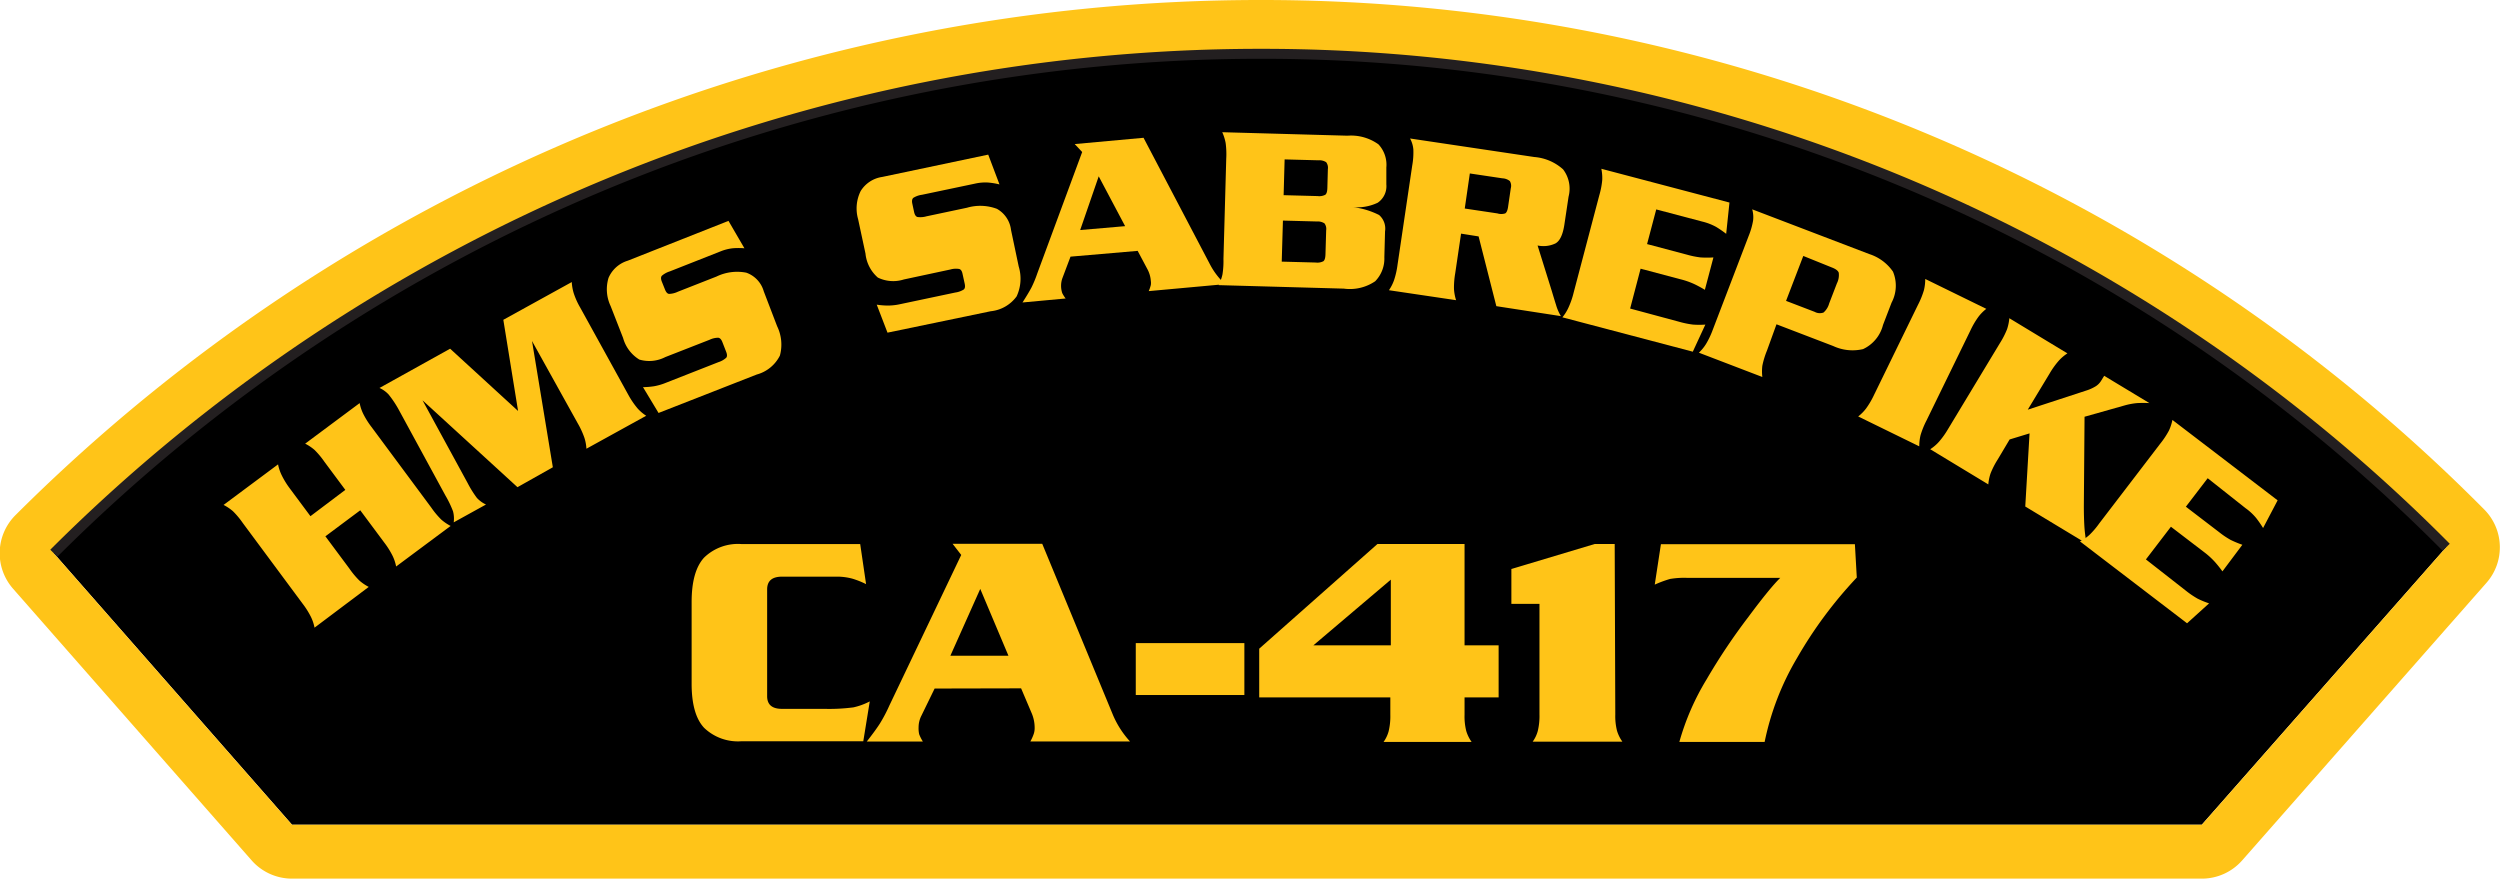 <svg id="Layer_1" data-name="Layer 1" xmlns="http://www.w3.org/2000/svg" viewBox="0 0 250.93 88.19"><defs><style>.cls-1{fill:#ffc418;}.cls-2{fill:none;stroke:#231f20;}</style></defs><title>CA-417</title><path d="M5.4,55.53a171.41,171.41,0,0,1,121-50.13A167.4,167.4,0,0,1,245.53,54.93L221,82.78H29.31Z"/><path class="cls-1" d="M5.4,55.53a171.41,171.41,0,0,1,121-50.13A167.4,167.4,0,0,1,245.53,54.92L221,82.78H29.31ZM92.56,3.29a177,177,0,0,0-91,48.41,5.4,5.4,0,0,0-.25,7.39L25.25,86.35a5.4,5.4,0,0,0,4.06,1.84H221a5.39,5.39,0,0,0,4.05-1.83l24.52-27.86a5.39,5.39,0,0,0-.24-7.38A172.77,172.77,0,0,0,126.45,0,176.66,176.66,0,0,0,92.56,3.29"/><path class="cls-2" d="M5.4,55.53a171.42,171.42,0,0,1,121-50.13A167.4,167.4,0,0,1,245.53,54.93"/><path class="cls-1" d="M34.66,49.17l-2.09-2.81a8.33,8.33,0,0,0-1-1.2,4.73,4.73,0,0,0-.94-.63l5.47-4.07a4.27,4.27,0,0,0,.36,1.08,8.24,8.24,0,0,0,.83,1.32l6,8.09a8.31,8.31,0,0,0,1,1.2,4.72,4.72,0,0,0,.94.64l-5.47,4.07a4.32,4.32,0,0,0-.36-1.08,8.25,8.25,0,0,0-.83-1.32l-2.41-3.24-3.5,2.61,2.41,3.24a8.34,8.34,0,0,0,1,1.2,4.73,4.73,0,0,0,.94.64L31.57,63a4.3,4.3,0,0,0-.36-1.08,8.25,8.25,0,0,0-.83-1.32l-6-8.09a8.33,8.33,0,0,0-1-1.2,4.71,4.71,0,0,0-.94-.63l5.47-4.07a4.28,4.28,0,0,0,.36,1.08A8.21,8.21,0,0,0,29.07,49l2.09,2.81Z"/><path class="cls-1" d="M50.52,32.1l6.87-3.79a4.69,4.69,0,0,0,.19,1.1,7.41,7.41,0,0,0,.65,1.45l4.87,8.83A8.27,8.27,0,0,0,64,41a4.2,4.2,0,0,0,.86.73l-6,3.31a4.31,4.31,0,0,0-.21-1.12A8.23,8.23,0,0,0,58,42.51L53.4,34.23,55.49,46.9l-3.55,2-9.53-8.72,4.52,8.29a10.44,10.44,0,0,0,.94,1.51,2.89,2.89,0,0,0,.91.66l-3.24,1.79a2.86,2.86,0,0,0-.07-1.11,10.25,10.25,0,0,0-.76-1.58L40,41.08A10.32,10.32,0,0,0,39,39.59a2.86,2.86,0,0,0-.91-.65L45.18,35,52,41.25Z"/><path class="cls-1" d="M74.72,24.92a7.19,7.19,0,0,0-1.18,0,4.66,4.66,0,0,0-1.24.32l-5.07,2a2.22,2.22,0,0,0-.8.44q-.16.19,0,.59l.32.8q.16.4.4.43a2.21,2.21,0,0,0,.89-.22l3.87-1.52a4.76,4.76,0,0,1,3-.39,2.79,2.79,0,0,1,1.75,1.87L78,32.74a4.21,4.21,0,0,1,.28,2.95,3.67,3.67,0,0,1-2.32,1.9L66.1,41.45l-1.56-2.59a7.91,7.91,0,0,0,1.1-.09,5.85,5.85,0,0,0,1.2-.35l5.27-2.07a2.12,2.12,0,0,0,.78-.44c.11-.13.1-.33,0-.59l-.39-1q-.15-.38-.4-.42a2,2,0,0,0-.87.2l-4.45,1.74a3.51,3.51,0,0,1-2.61.25,3.69,3.69,0,0,1-1.63-2.17l-1.25-3.2a3.93,3.93,0,0,1-.21-2.83A3.06,3.06,0,0,1,63,26.17l10.12-4Z"/><path class="cls-1" d="M100.32,18.51a7.14,7.14,0,0,0-1.17-.19,4.68,4.68,0,0,0-1.28.11l-5.33,1.12a2.2,2.2,0,0,0-.87.31c-.12.11-.16.3-.1.58l.18.84q.09.42.33.5a2.2,2.2,0,0,0,.92-.07l4.06-.86a4.77,4.77,0,0,1,3,.11,2.8,2.8,0,0,1,1.42,2.13l.77,3.66a4.2,4.2,0,0,1-.21,3,3.67,3.67,0,0,1-2.6,1.49L89.08,33.39,88,30.58a7.86,7.86,0,0,0,1.1.09,5.84,5.84,0,0,0,1.25-.14l5.54-1.17a2.12,2.12,0,0,0,.84-.3c.13-.11.16-.3.1-.58l-.22-1q-.08-.4-.32-.48a2,2,0,0,0-.9.05l-4.67,1a3.51,3.51,0,0,1-2.61-.19,3.68,3.68,0,0,1-1.24-2.41L86.13,22a3.93,3.93,0,0,1,.26-2.83,3.06,3.06,0,0,1,2.16-1.41l10.64-2.24Z"/><path class="cls-1" d="M107.45,25.76l-.83,2.2a2.32,2.32,0,0,0,0,1.46,3.38,3.38,0,0,0,.34.54l-4.33.4q.61-.95.9-1.5a11.64,11.64,0,0,0,.59-1.43l4.5-12.17-.75-.8,6.91-.63,6.66,12.69a7.18,7.18,0,0,0,1.53,2l-7.67.7a3.84,3.84,0,0,0,.21-.61,1.4,1.4,0,0,0,0-.42,2.9,2.9,0,0,0-.32-1.13l-1-1.88Zm5.48-3.06-2.65-5-1.86,5.39Z"/><path class="cls-1" d="M123.08,15.93a8.35,8.35,0,0,0-.06-1.58,4.77,4.77,0,0,0-.34-1.08l12.57.35a4.71,4.71,0,0,1,3.11.87,3,3,0,0,1,.79,2.32l0,1.7a2,2,0,0,1-.87,1.84,4.84,4.84,0,0,1-2.53.44,7.72,7.72,0,0,1,2.67.79,1.8,1.8,0,0,1,.6,1.64l-.07,2.61a3.24,3.24,0,0,1-.92,2.4,4.52,4.52,0,0,1-3.15.74l-12.57-.35a4.31,4.31,0,0,0,.39-1.07A8.23,8.23,0,0,0,122.8,26Zm5.57,10.33,3.41.09a1.3,1.3,0,0,0,.77-.13c.13-.1.2-.33.21-.7l.07-2.4a.93.93,0,0,0-.17-.7,1.24,1.24,0,0,0-.76-.19l-3.41-.09Zm.19-6.67,3.41.09a1.3,1.3,0,0,0,.77-.13q.2-.15.21-.7l.05-1.87a.93.93,0,0,0-.17-.7,1.24,1.24,0,0,0-.76-.19L128.94,16Z"/><path class="cls-1" d="M146.65,23.45l-.59,4a8.35,8.35,0,0,0-.12,1.57,4.66,4.66,0,0,0,.21,1.11l-6.74-1a4.32,4.32,0,0,0,.51-1,8.23,8.23,0,0,0,.35-1.53l1.48-10a7.35,7.35,0,0,0,.11-1.61,2.79,2.79,0,0,0-.33-1.09L154,15.76A4.88,4.88,0,0,1,156.89,17a3.19,3.19,0,0,1,.55,2.74l-.42,2.8q-.23,1.52-.89,1.89a2.81,2.81,0,0,1-1.8.21l1.43,4.58q.21.71.43,1.41a4.8,4.8,0,0,0,.48,1.1l-6.48-1-1.78-7Zm.37-2.52,3.28.49a1.3,1.3,0,0,0,.78,0c.14-.08.24-.31.29-.67l.27-1.85a.93.93,0,0,0-.09-.72,1.24,1.24,0,0,0-.74-.28l-3.28-.49Z"/><path class="cls-1" d="M168.52,32.29a9,9,0,0,0,1.41.29,8.72,8.72,0,0,0,1.24,0l-1.26,2.72-13.09-3.45a4.28,4.28,0,0,0,.62-1,8.18,8.18,0,0,0,.51-1.48l2.57-9.75a8.28,8.28,0,0,0,.3-1.55,4.72,4.72,0,0,0-.09-1.13l12.86,3.39-.33,3.14a10.85,10.85,0,0,0-1-.69,5.58,5.58,0,0,0-1.4-.54l-4.62-1.22-.92,3.48,4,1.06a8.73,8.73,0,0,0,1.38.28,10.73,10.73,0,0,0,1.28,0l-.86,3.25q-.49-.3-1.05-.57a7.75,7.75,0,0,0-1.4-.49l-4-1.06-1.05,4Z"/><path class="cls-1" d="M177.35,35.2a8.34,8.34,0,0,0-.46,1.51,4.72,4.72,0,0,0,0,1.13l-6.37-2.44a4.29,4.29,0,0,0,.72-.88,8.23,8.23,0,0,0,.67-1.41l3.6-9.41a7.4,7.4,0,0,0,.45-1.55,2.81,2.81,0,0,0-.09-1.14l11.75,4.49A4.61,4.61,0,0,1,190,27.26a3.63,3.63,0,0,1-.14,3.12L189,32.62a3.65,3.65,0,0,1-2,2.42,4.6,4.6,0,0,1-3-.31l-5.69-2.18Zm1.92-5,2.87,1.1a1.08,1.08,0,0,0,.89.07,1.87,1.87,0,0,0,.57-.92l.77-2a1.87,1.87,0,0,0,.19-1.07q-.1-.31-.71-.54L181,25.69Z"/><path class="cls-1" d="M186.51,41.8a4.35,4.35,0,0,0,.8-.81,8.29,8.29,0,0,0,.79-1.35l4.42-9.06a8.32,8.32,0,0,0,.59-1.46,4.73,4.73,0,0,0,.13-1.12l6.13,3a4.27,4.27,0,0,0-.8.81,8.15,8.15,0,0,0-.79,1.35l-4.42,9.06a8.37,8.37,0,0,0-.59,1.46,4.73,4.73,0,0,0-.13,1.12Z"/><path class="cls-1" d="M209.16,50.77q0,1.09.05,2a13.16,13.16,0,0,0,.23,1.79l-6.16-3.72.43-7.34-2,.61-1.19,2a8.4,8.4,0,0,0-.72,1.4,4.7,4.7,0,0,0-.23,1.11l-5.83-3.53a4.28,4.28,0,0,0,.87-.74,8.29,8.29,0,0,0,.91-1.27l5.21-8.63a8.42,8.42,0,0,0,.72-1.4,4.74,4.74,0,0,0,.23-1.11l5.83,3.53a4.26,4.26,0,0,0-.87.74,8.18,8.18,0,0,0-.91,1.27l-2.2,3.64,5.84-1.91a4.28,4.28,0,0,0,1-.45,1.73,1.73,0,0,0,.53-.55l.3-.49,4.54,2.74a12,12,0,0,0-1.24,0,7,7,0,0,0-1.27.24l-4,1.13Z"/><path class="cls-1" d="M219.39,59.28a9,9,0,0,0,1.19.81,8.55,8.55,0,0,0,1.15.47l-2.21,2-10.75-8.22a4.28,4.28,0,0,0,.94-.64,8.22,8.22,0,0,0,1-1.17l6.12-8a8.46,8.46,0,0,0,.87-1.31,4.77,4.77,0,0,0,.35-1.07l10.56,8.07L227.15,53a10.9,10.9,0,0,0-.69-1,5.56,5.56,0,0,0-1.08-1L221.59,48l-2.19,2.86,3.32,2.54a8.65,8.65,0,0,0,1.17.79,10.62,10.62,0,0,0,1.18.49l-2,2.67a11.93,11.93,0,0,0-.75-.94,7.85,7.85,0,0,0-1.1-1l-3.32-2.54-2.51,3.28Z"/><path class="cls-1" d="M86.93,58.63a8.67,8.67,0,0,0-1.38-.55,5.92,5.92,0,0,0-1.66-.2H78.47Q77,57.89,77,59.16V69.88q0,1.27,1.49,1.27h4.28A18.85,18.85,0,0,0,85.66,71a6.6,6.6,0,0,0,1.64-.6l-.65,4H74.44a4.9,4.9,0,0,1-3.77-1.35q-1.26-1.35-1.25-4.48V60.43q0-3.1,1.25-4.46a4.87,4.87,0,0,1,3.77-1.36h11.9Z"/><path class="cls-1" d="M93.81,69.11l-1.33,2.73A2.59,2.59,0,0,0,92.2,73a2.7,2.7,0,0,0,.06.7,4.34,4.34,0,0,0,.37.73H87q.9-1.15,1.33-1.83a14.77,14.77,0,0,0,.93-1.77l7.22-15.13-.87-1.12h9l7.07,17.11a9.31,9.31,0,0,0,1.74,2.73h-10a4.7,4.7,0,0,0,.34-.76,1.79,1.79,0,0,0,.09-.54,3.75,3.75,0,0,0-.28-1.49l-1.08-2.54Zm7.41-3.29-2.83-6.71-3,6.71Z"/><path class="cls-1" d="M114,64.55H124.9v5.21H114Z"/><path class="cls-1" d="M150.42,64.77V70H147v1.74a6,6,0,0,0,.17,1.63,3.75,3.75,0,0,0,.54,1.1h-8.84a3.31,3.31,0,0,0,.51-1.07,6.39,6.39,0,0,0,.17-1.66V70H126.39V65.11L138.26,54.6H147V64.77ZM139.6,58.18l-7.77,6.59h7.77Z"/><path class="cls-1" d="M162.13,71.71a6,6,0,0,0,.17,1.63,3.75,3.75,0,0,0,.54,1.1h-9a3.28,3.28,0,0,0,.51-1.07,6.41,6.41,0,0,0,.17-1.66V60.61h-2.82v-3.5l8.37-2.51h2Z"/><path class="cls-1" d="M169.32,58a8.56,8.56,0,0,0-1.69.11,11.52,11.52,0,0,0-1.54.57l.62-4.06h19.47l.19,3.35a42.8,42.8,0,0,0-6,8.08,27.16,27.16,0,0,0-3.25,8.42h-8.56a25,25,0,0,1,2.74-6.29,60.89,60.89,0,0,1,4.19-6.26Q177.66,59,178.69,58Z"/></svg>